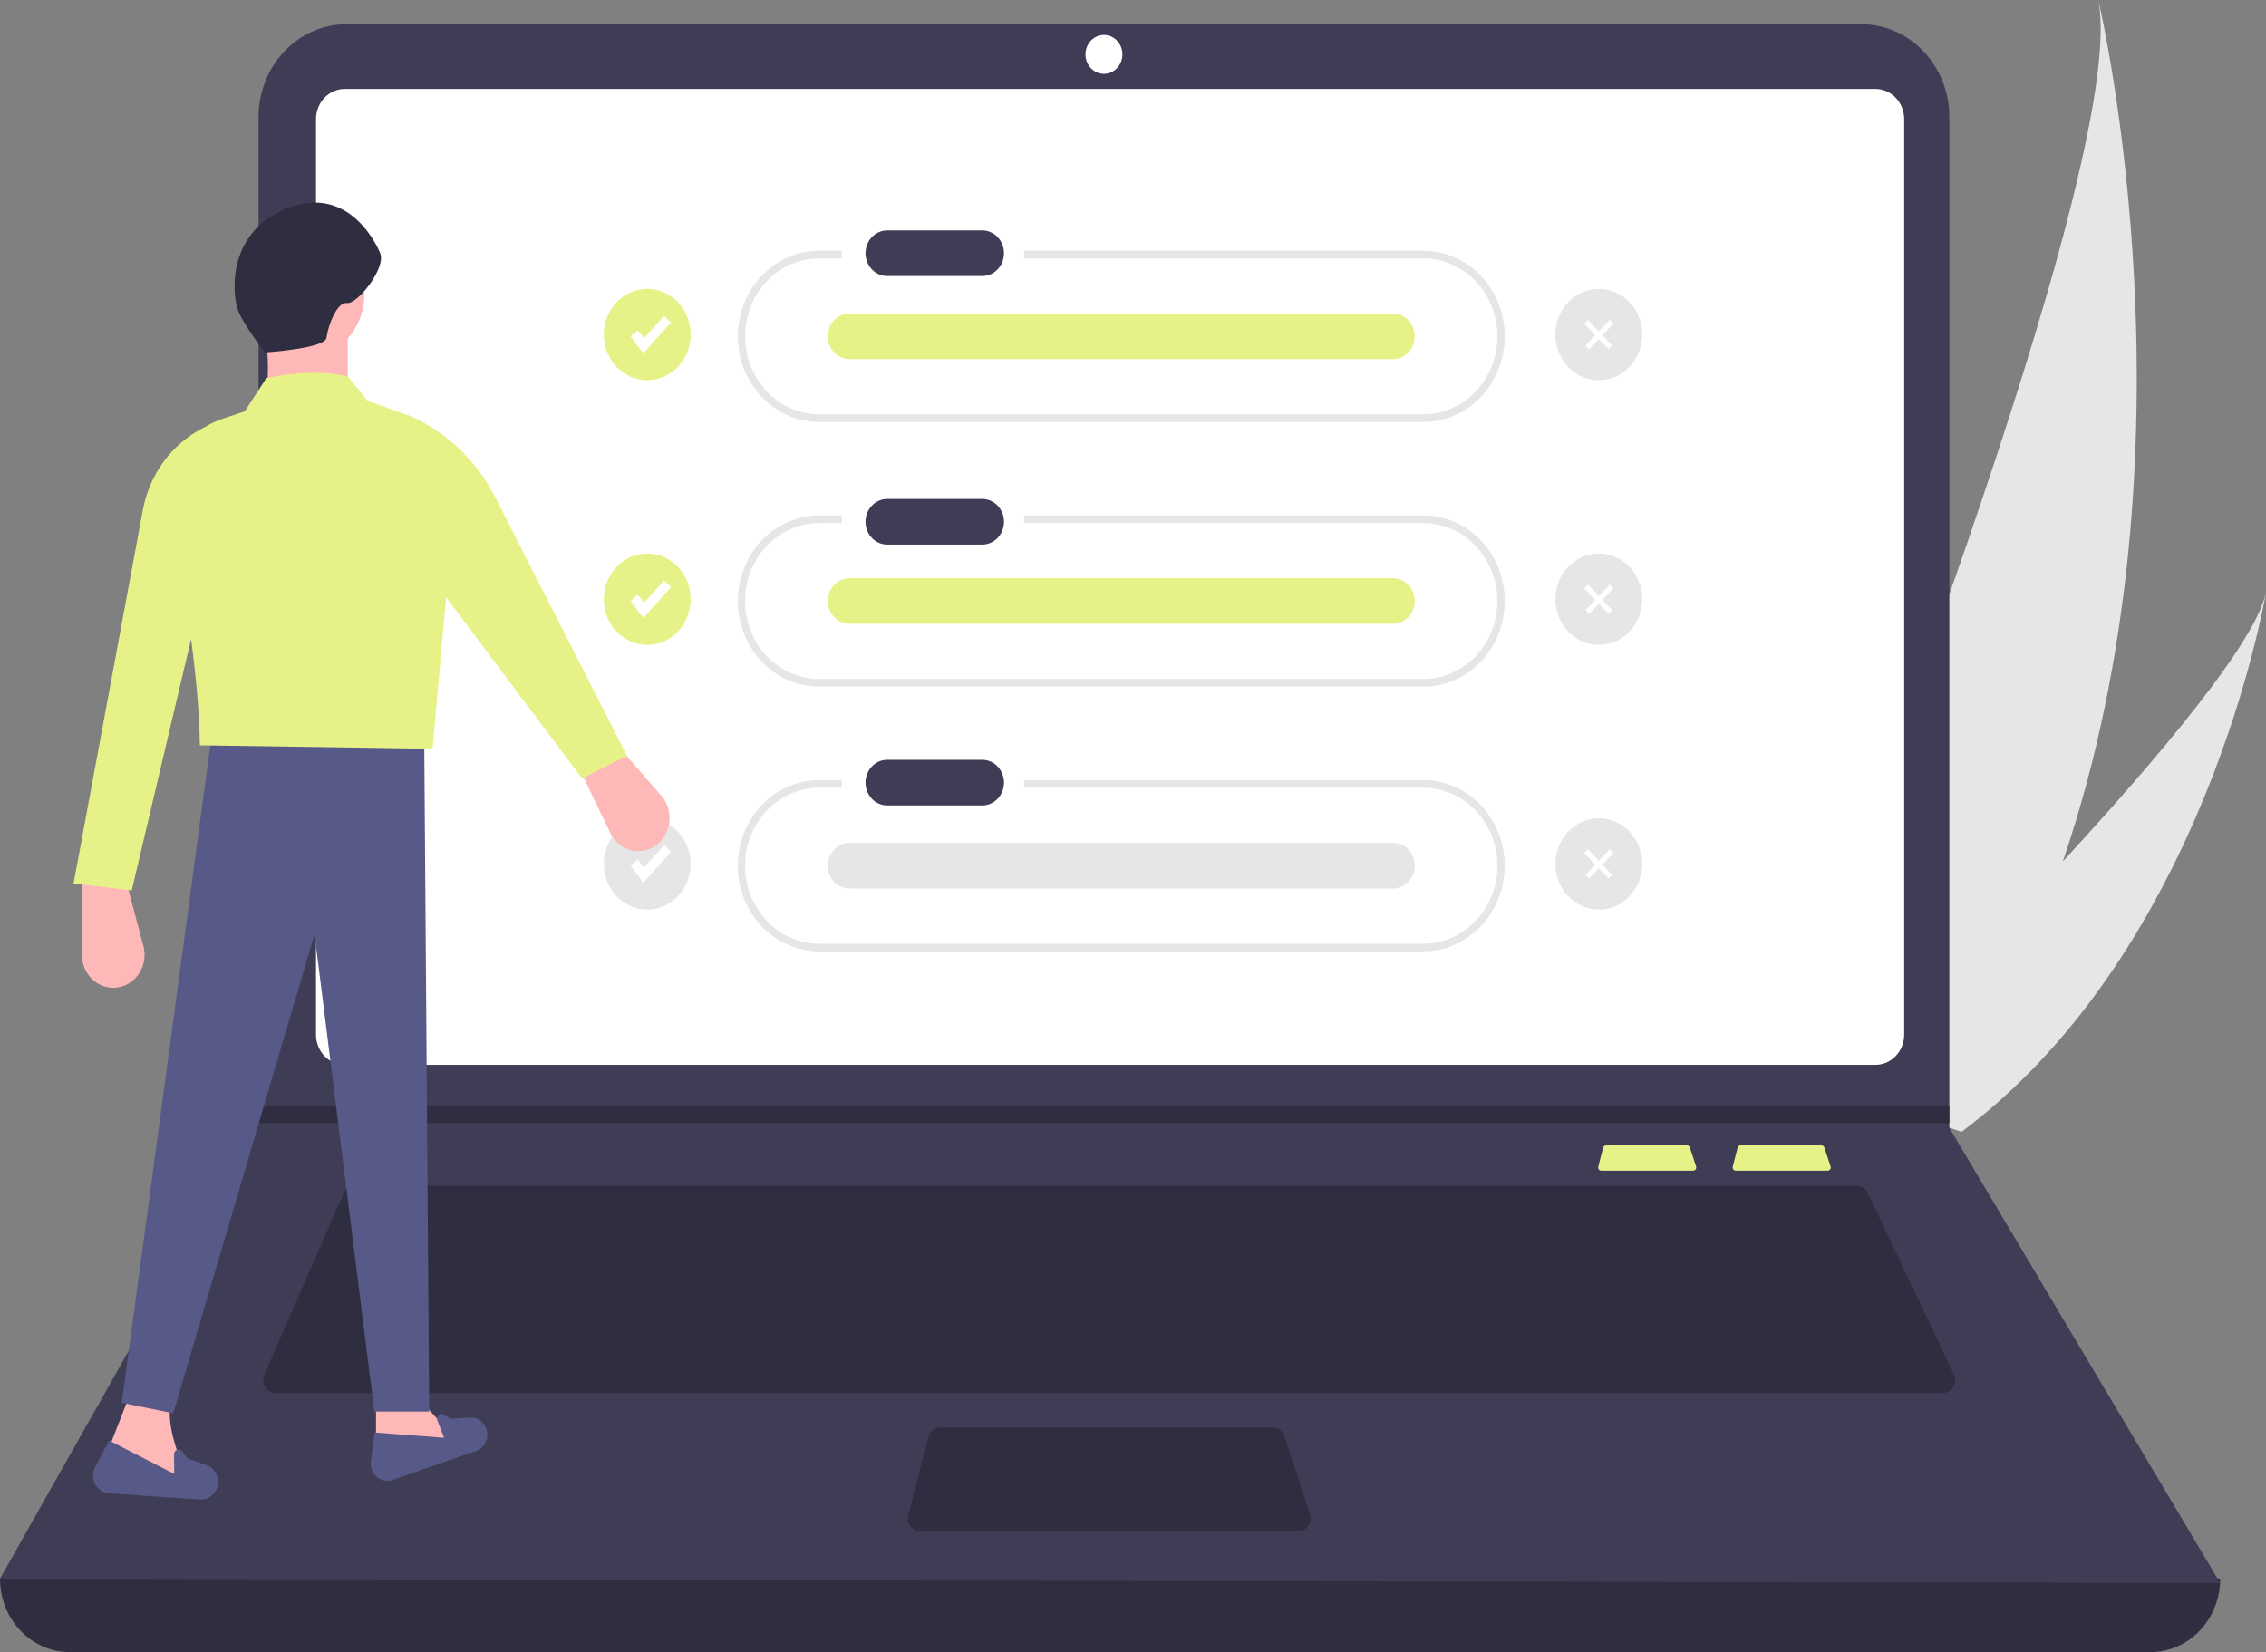 <svg width="554" height="404" viewBox="0 0 554 404" fill="none" xmlns="http://www.w3.org/2000/svg">
<rect x="0" y="0" width="554" height="404" fill="#808080" stroke="none"/>
<g clip-path="url(#clip0)">
<path d="M504.328 210.654C496.859 232.878 486.453 253.885 473.415 273.054C473.115 273.5 472.81 273.936 472.502 274.379L432.946 260.897C433.125 260.467 433.319 259.985 433.528 259.46C445.985 228.447 520.958 39.411 512.997 0C513.757 3.236 538.597 110.303 504.328 210.654Z" fill="#E6E6E6"/>
<path d="M481.046 275.655C480.563 276.038 480.066 276.417 479.564 276.786L449.889 266.672C450.244 266.326 450.657 265.919 451.133 265.46C458.901 257.819 481.978 234.924 504.328 210.654C528.347 184.572 551.533 156.906 554 144.873C553.536 147.619 538.901 231.139 481.046 275.655Z" fill="#E6E6E6"/>
<path d="M525.749 404H17.057C12.533 404 8.195 402.109 4.996 398.742C1.797 395.376 0 390.81 0 386.049C184.401 363.495 365.336 363.495 542.805 386.049C542.805 390.81 541.008 395.376 537.81 398.742C534.611 402.109 530.272 404 525.749 404Z" fill="#2F2E41"/>
<path d="M542.805 387.105L0 386.049L62.909 274.648L63.21 274.12V28.606C63.21 25.626 63.767 22.675 64.851 19.922C65.934 17.169 67.523 14.667 69.525 12.56C71.527 10.452 73.904 8.781 76.52 7.641C79.136 6.5 81.94 5.914 84.772 5.914H455.023C457.855 5.914 460.659 6.5 463.275 7.641C465.891 8.781 468.268 10.452 470.27 12.56C472.273 14.667 473.861 17.169 474.944 19.922C476.028 22.675 476.585 25.626 476.585 28.606V275.81L542.805 387.105Z" fill="#3F3D56"/>
<path d="M84.28 21.753C82.418 21.755 80.633 22.535 79.316 23.92C78 25.306 77.259 27.185 77.257 29.144V253.002C77.259 254.961 78 256.84 79.317 258.226C80.633 259.612 82.418 260.391 84.28 260.393H458.525C460.387 260.391 462.172 259.611 463.489 258.226C464.805 256.84 465.546 254.961 465.548 253.002V29.144C465.546 27.185 464.806 25.306 463.489 23.92C462.172 22.535 460.387 21.755 458.525 21.753H84.28Z" fill="white"/>
<path d="M86.74 289.959C86.165 289.96 85.601 290.135 85.117 290.461C84.632 290.788 84.247 291.253 84.005 291.803L64.621 336.152C64.41 336.635 64.318 337.166 64.353 337.696C64.387 338.226 64.548 338.738 64.821 339.185C65.093 339.633 65.468 340.001 65.911 340.256C66.354 340.511 66.85 340.644 67.355 340.644H474.997C475.51 340.644 476.014 340.506 476.462 340.243C476.91 339.98 477.287 339.601 477.557 339.142C477.827 338.682 477.98 338.158 478.003 337.619C478.026 337.079 477.918 336.542 477.688 336.06L456.618 291.71C456.369 291.183 455.986 290.74 455.51 290.43C455.034 290.121 454.486 289.958 453.926 289.959L86.74 289.959Z" fill="#2F2E41"/>
<path d="M269.898 18.057C272.391 18.057 274.413 15.93 274.413 13.305C274.413 10.681 272.391 8.554 269.898 8.554C267.404 8.554 265.383 10.681 265.383 13.305C265.383 15.93 267.404 18.057 269.898 18.057Z" fill="white"/>
<path d="M229.83 349.092C229.168 349.092 228.525 349.322 228 349.746C227.475 350.17 227.097 350.763 226.924 351.435L222.061 370.442C221.941 370.912 221.925 371.404 222.015 371.881C222.104 372.358 222.297 372.807 222.578 373.193C222.859 373.579 223.221 373.892 223.635 374.107C224.05 374.322 224.505 374.434 224.967 374.434H317.439C317.918 374.434 318.391 374.313 318.818 374.082C319.244 373.85 319.612 373.515 319.89 373.103C320.169 372.692 320.349 372.217 320.417 371.717C320.486 371.217 320.439 370.707 320.282 370.23L314.031 351.223C313.826 350.601 313.442 350.061 312.932 349.679C312.422 349.297 311.812 349.092 311.186 349.092L229.83 349.092Z" fill="#2F2E41"/>
<path d="M476.585 270.425V274.648H62.909L63.221 274.121V270.425H476.585Z" fill="#2F2E41"/>
<path d="M347.974 61.304H250.371V63.18H347.974C352.78 63.18 357.388 65.189 360.786 68.765C364.184 72.341 366.093 77.191 366.093 82.248C366.093 87.305 364.184 92.155 360.786 95.731C357.388 99.307 352.78 101.316 347.974 101.316H200.284C195.479 101.316 190.87 99.307 187.472 95.731C184.075 92.155 182.166 87.305 182.166 82.248C182.166 77.191 184.075 72.341 187.472 68.765C190.87 65.189 195.479 63.18 200.284 63.18H205.803V61.304H200.284C195.008 61.307 189.949 63.515 186.219 67.442C182.49 71.37 180.395 76.695 180.395 82.248C180.395 87.801 182.49 93.126 186.219 97.054C189.949 100.981 195.008 103.189 200.284 103.192H347.974C350.589 103.194 353.178 102.653 355.594 101.602C358.01 100.55 360.205 99.007 362.054 97.062C363.903 95.117 365.37 92.808 366.371 90.266C367.372 87.724 367.887 84.999 367.887 82.248C367.887 79.497 367.372 76.772 366.371 74.23C365.37 71.688 363.903 69.379 362.054 67.434C360.205 65.489 358.01 63.946 355.594 62.895C353.178 61.843 350.589 61.302 347.974 61.304Z" fill="#E6E6E6"/>
<path d="M347.974 126.032H250.371V127.908H347.974C352.778 127.911 357.383 129.921 360.779 133.497C364.174 137.072 366.082 141.921 366.082 146.976C366.082 152.031 364.174 156.879 360.779 160.455C357.383 164.031 352.778 166.041 347.974 166.044H200.284C195.479 166.044 190.87 164.035 187.472 160.459C184.075 156.883 182.166 152.033 182.166 146.976C182.166 141.919 184.075 137.069 187.472 133.493C190.87 129.917 195.479 127.908 200.284 127.908H205.803V126.032H200.284C195.008 126.035 189.949 128.243 186.219 132.17C182.49 136.098 180.395 141.423 180.395 146.976C180.395 152.529 182.49 157.854 186.219 161.781C189.949 165.709 195.008 167.917 200.284 167.92H347.974C350.589 167.922 353.178 167.381 355.594 166.329C358.01 165.278 360.205 163.735 362.054 161.79C363.903 159.845 365.37 157.536 366.371 154.994C367.372 152.452 367.887 149.727 367.887 146.976C367.887 144.224 367.372 141.5 366.371 138.958C365.37 136.416 363.903 134.107 362.054 132.162C360.205 130.217 358.01 128.674 355.594 127.622C353.178 126.571 350.589 126.03 347.974 126.032Z" fill="#E6E6E6"/>
<path d="M347.974 190.759H250.371V192.636H347.974C352.78 192.636 357.388 194.645 360.786 198.221C364.184 201.797 366.093 206.647 366.093 211.704C366.093 216.761 364.184 221.611 360.786 225.187C357.388 228.763 352.78 230.772 347.974 230.772H200.284C195.479 230.772 190.87 228.763 187.472 225.187C184.075 221.611 182.166 216.761 182.166 211.704C182.166 206.647 184.075 201.797 187.472 198.221C190.87 194.645 195.479 192.636 200.284 192.636H205.803V190.759H200.284C195.006 190.759 189.944 192.966 186.212 196.894C182.48 200.822 180.383 206.149 180.383 211.704C180.383 217.259 182.48 222.586 186.212 226.514C189.944 230.441 195.006 232.648 200.284 232.648H347.974C350.588 232.648 353.176 232.106 355.59 231.054C358.005 230.001 360.199 228.458 362.047 226.514C363.895 224.569 365.36 222.26 366.361 219.719C367.361 217.178 367.875 214.454 367.875 211.704C367.875 208.953 367.361 206.23 366.361 203.689C365.36 201.148 363.895 198.839 362.047 196.894C360.199 194.949 358.005 193.406 355.59 192.354C353.176 191.301 350.588 190.759 347.974 190.759Z" fill="#E6E6E6"/>
<path d="M216.82 56.347C215.429 56.371 214.103 56.969 213.128 58.013C212.152 59.056 211.605 60.461 211.605 61.925C211.605 63.389 212.152 64.794 213.128 65.838C214.103 66.881 215.429 67.479 216.82 67.503H240.072C240.768 67.515 241.459 67.383 242.107 67.114C242.754 66.844 243.345 66.444 243.845 65.934C244.345 65.425 244.745 64.816 245.022 64.144C245.299 63.472 245.447 62.749 245.459 62.017C245.47 61.284 245.345 60.556 245.089 59.875C244.833 59.194 244.452 58.572 243.968 58.046C243.484 57.519 242.906 57.098 242.268 56.807C241.629 56.515 240.942 56.359 240.246 56.347C240.188 56.346 240.13 56.346 240.072 56.347H216.82Z" fill="#3F3D56"/>
<path d="M216.82 122.013C215.429 122.037 214.103 122.635 213.128 123.679C212.152 124.722 211.605 126.127 211.605 127.591C211.605 129.055 212.152 130.46 213.128 131.504C214.103 132.547 215.429 133.145 216.82 133.169H240.072C241.477 133.193 242.835 132.629 243.845 131.6C244.855 130.571 245.436 129.162 245.459 127.683C245.482 126.203 244.946 124.775 243.968 123.712C242.99 122.648 241.652 122.037 240.246 122.013C240.188 122.012 240.13 122.012 240.072 122.013H216.82Z" fill="#3F3D56"/>
<path d="M216.82 185.803C215.429 185.827 214.103 186.425 213.128 187.468C212.152 188.512 211.606 189.917 211.606 191.381C211.606 192.845 212.152 194.25 213.128 195.293C214.103 196.337 215.429 196.935 216.82 196.959H240.072C241.477 196.983 242.835 196.419 243.845 195.39C244.855 194.361 245.436 192.952 245.459 191.472C245.482 189.993 244.946 188.565 243.968 187.501C242.99 186.438 241.652 185.827 240.246 185.803C240.188 185.802 240.13 185.802 240.072 185.803H216.82Z" fill="#3F3D56"/>
<path d="M207.598 76.67C206.207 76.694 204.881 77.292 203.905 78.335C202.93 79.379 202.383 80.784 202.383 82.248C202.383 83.712 202.93 85.117 203.905 86.161C204.881 87.204 206.207 87.802 207.598 87.826H340.487C341.183 87.838 341.874 87.706 342.522 87.436C343.169 87.167 343.76 86.766 344.26 86.257C344.76 85.748 345.16 85.139 345.437 84.467C345.714 83.795 345.862 83.072 345.874 82.34C345.885 81.607 345.759 80.879 345.504 80.198C345.248 79.517 344.867 78.895 344.383 78.369C343.899 77.842 343.321 77.421 342.682 77.13C342.044 76.838 341.357 76.682 340.661 76.67C340.603 76.669 340.545 76.669 340.487 76.67H207.598Z" fill="#E6F288"/>
<path d="M207.598 141.398C206.207 141.422 204.881 142.02 203.905 143.064C202.93 144.107 202.383 145.512 202.383 146.976C202.383 148.44 202.93 149.845 203.905 150.888C204.881 151.932 206.207 152.53 207.598 152.554H340.487C341.183 152.566 341.874 152.433 342.522 152.164C343.169 151.895 343.76 151.494 344.26 150.985C344.76 150.475 345.16 149.867 345.437 149.195C345.714 148.523 345.862 147.8 345.874 147.068C345.885 146.335 345.759 145.607 345.504 144.926C345.248 144.245 344.867 143.623 344.383 143.097C343.899 142.57 343.321 142.149 342.682 141.858C342.044 141.566 341.357 141.41 340.661 141.398C340.603 141.397 340.545 141.397 340.487 141.398H207.598Z" fill="#E6F288"/>
<path d="M207.598 206.126C206.207 206.15 204.881 206.748 203.905 207.791C202.93 208.835 202.383 210.24 202.383 211.704C202.383 213.168 202.93 214.573 203.905 215.616C204.881 216.66 206.207 217.258 207.598 217.282H340.487C341.183 217.294 341.874 217.161 342.522 216.892C343.169 216.623 343.76 216.222 344.26 215.713C344.76 215.203 345.16 214.595 345.437 213.923C345.714 213.251 345.862 212.528 345.874 211.795C345.885 211.063 345.759 210.335 345.504 209.654C345.248 208.972 344.867 208.351 344.383 207.824C343.899 207.298 343.321 206.877 342.682 206.586C342.044 206.294 341.357 206.138 340.661 206.126C340.603 206.125 340.545 206.125 340.487 206.126H207.598Z" fill="#E6E6E6"/>
<path d="M158.241 92.979C164.103 92.979 168.855 87.978 168.855 81.809C168.855 75.639 164.103 70.638 158.241 70.638C152.379 70.638 147.627 75.639 147.627 81.809C147.627 87.978 152.379 92.979 158.241 92.979Z" fill="#E6F288"/>
<path d="M157.257 86.398L154.165 82.214L155.963 80.742L157.427 82.723L162.373 77.228L164.027 78.878L157.257 86.398Z" fill="white"/>
<path d="M158.241 157.707C164.103 157.707 168.855 152.706 168.855 146.537C168.855 140.367 164.103 135.366 158.241 135.366C152.379 135.366 147.627 140.367 147.627 146.537C147.627 152.706 152.379 157.707 158.241 157.707Z" fill="#E6F288"/>
<path d="M157.257 151.126L154.165 146.942L155.963 145.47L157.427 147.451L162.373 141.956L164.027 143.606L157.257 151.126Z" fill="white"/>
<path d="M158.241 222.435C164.103 222.435 168.855 217.434 168.855 211.264C168.855 205.095 164.103 200.094 158.241 200.094C152.379 200.094 147.627 205.095 147.627 211.264C147.627 217.434 152.379 222.435 158.241 222.435Z" fill="#E6E6E6"/>
<path d="M390.886 92.979C396.748 92.979 401.5 87.978 401.5 81.809C401.5 75.639 396.748 70.638 390.886 70.638C385.024 70.638 380.272 75.639 380.272 81.809C380.272 87.978 385.024 92.979 390.886 92.979Z" fill="#E6E6E6"/>
<path d="M390.886 157.707C396.748 157.707 401.5 152.706 401.5 146.537C401.5 140.367 396.748 135.366 390.886 135.366C385.024 135.366 380.272 140.367 380.272 146.537C380.272 152.706 385.024 157.707 390.886 157.707Z" fill="#E6E6E6"/>
<path d="M390.886 222.435C396.748 222.435 401.5 217.434 401.5 211.264C401.5 205.095 396.748 200.094 390.886 200.094C385.024 200.094 380.272 205.095 380.272 211.264C380.272 217.434 385.024 222.435 390.886 222.435Z" fill="#E6E6E6"/>
<path d="M157.257 215.854L154.165 211.67L155.963 210.198L157.427 212.179L162.373 206.684L164.027 208.333L157.257 215.854Z" fill="white"/>
<path d="M388.204 78.221L387.321 79.15L393.256 85.397L394.139 84.467L388.204 78.221Z" fill="white"/>
<path d="M393.568 78.221L387.633 84.467L388.517 85.397L394.452 79.15L393.568 78.221Z" fill="white"/>
<path d="M388.204 142.949L387.321 143.878L393.256 150.124L394.139 149.195L388.204 142.949Z" fill="white"/>
<path d="M393.568 142.949L387.633 149.195L388.517 150.124L394.452 143.878L393.568 142.949Z" fill="white"/>
<path d="M388.204 207.676L387.321 208.606L393.256 214.852L394.139 213.923L388.204 207.676Z" fill="white"/>
<path d="M393.568 207.676L387.633 213.923L388.517 214.852L394.452 208.606L393.568 207.676Z" fill="white"/>
<path d="M160.283 206.79C161.208 206.146 161.988 205.299 162.572 204.307C163.155 203.315 163.527 202.202 163.662 201.044C163.797 199.886 163.691 198.711 163.353 197.6C163.015 196.49 162.451 195.469 161.702 194.61L151.513 182.921L141.726 188.136L149.217 203.706C149.705 204.721 150.392 205.616 151.232 206.332C152.073 207.048 153.048 207.569 154.093 207.86C155.138 208.151 156.23 208.206 157.297 208.022C158.364 207.837 159.381 207.417 160.283 206.79Z" fill="#FFB8B8"/>
<path d="M28.568 241.504C29.669 241.369 30.729 240.985 31.675 240.377C32.622 239.77 33.431 238.953 34.048 237.984C34.666 237.016 35.076 235.917 35.251 234.765C35.426 233.613 35.361 232.435 35.062 231.312L30.988 216.04H20.019V233.492C20.019 234.63 20.247 235.755 20.69 236.793C21.132 237.831 21.779 238.759 22.586 239.516C23.393 240.273 24.344 240.841 25.375 241.184C26.406 241.526 27.494 241.636 28.568 241.504Z" fill="#FFB8B8"/>
<path d="M91.932 356.717L112.654 353.297L104.122 343.889H91.932V356.717Z" fill="#FFB8B8"/>
<path d="M25.3 357.572L46.834 363.559C42.868 354.9 40.425 347.238 41.959 342.179L31.801 340.896L25.3 357.572Z" fill="#FFB8B8"/>
<path d="M29.769 343.034L42.365 345.6L76.9 228.44L91.526 345.172H104.934L103.715 180.122H51.709L29.769 343.034Z" fill="#575A88"/>
<path d="M95.9 361.91L116.396 354.814C116.94 354.626 117.439 354.316 117.859 353.907C118.279 353.498 118.61 352.998 118.83 352.442C119.05 351.886 119.154 351.286 119.134 350.684C119.114 350.082 118.972 349.492 118.716 348.953C118.364 348.213 117.813 347.599 117.13 347.188C116.448 346.777 115.666 346.587 114.882 346.643L110.232 346.974L108.41 345.895C108.218 345.781 107.997 345.733 107.778 345.758C107.559 345.782 107.353 345.878 107.188 346.031C107.023 346.185 106.908 346.389 106.858 346.615C106.808 346.841 106.826 347.077 106.91 347.291L108.591 351.586L91.526 350.303L90.684 357.392C90.601 358.096 90.688 358.811 90.937 359.47C91.186 360.129 91.59 360.711 92.11 361.162C92.631 361.612 93.251 361.917 93.913 362.048C94.576 362.179 95.259 362.131 95.9 361.91Z" fill="#575A88"/>
<path d="M26.624 365.172L48.904 366.692C49.496 366.732 50.088 366.638 50.642 366.416C51.195 366.194 51.696 365.849 52.112 365.404C52.527 364.96 52.847 364.427 53.049 363.841C53.251 363.255 53.331 362.63 53.283 362.008C53.217 361.155 52.913 360.341 52.409 359.67C51.904 358.998 51.223 358.498 50.45 358.233L45.865 356.66L44.512 354.883C44.369 354.696 44.175 354.56 43.956 354.495C43.736 354.429 43.503 354.437 43.288 354.518C43.074 354.598 42.888 354.747 42.758 354.943C42.627 355.14 42.558 355.375 42.559 355.614L42.596 360.42L26.686 352.252L23.276 358.715C22.937 359.356 22.758 360.078 22.756 360.812C22.753 361.546 22.927 362.269 23.261 362.913C23.595 363.557 24.079 364.102 24.667 364.497C25.255 364.892 25.928 365.124 26.624 365.172Z" fill="#575A88"/>
<path d="M74.056 87.763C82.358 87.763 89.088 80.679 89.088 71.942C89.088 63.204 82.358 56.121 74.056 56.121C65.753 56.121 59.023 63.204 59.023 71.942C59.023 80.679 65.753 87.763 74.056 87.763Z" fill="#FFB8B8"/>
<path d="M64.305 101.018H85.025V80.066H64.305C66.017 86.537 65.796 93.587 64.305 101.018Z" fill="#FFB8B8"/>
<path d="M48.865 182.26L105.746 183.115L111.435 119.872C111.435 115.746 110.207 111.723 107.923 108.369C105.64 105.015 102.415 102.498 98.703 101.171L89.901 98.025L85.025 92.038C78.87 90.638 72.172 90.978 65.117 92.466L59.835 100.59L54.148 102.501C50.282 103.799 46.923 106.384 44.576 109.867C42.228 113.35 41.021 117.542 41.135 121.81C45.367 144.817 48.658 166.199 48.865 182.26Z" fill="#E6F288"/>
<path d="M17.987 216.04L32.207 217.75L48.459 148.908L50.084 104.439L49.605 104.683C45.843 106.598 42.557 109.41 40.007 112.893C37.456 116.377 35.712 120.438 34.912 124.755L17.987 216.04Z" fill="#E6F288"/>
<path d="M142.313 190.384L153.283 184.826L121.107 121.639C116.434 112.462 108.837 105.312 99.652 101.445L105.747 141.639L142.313 190.384Z" fill="#E6F288"/>
<path d="M64.764 86.181C64.764 86.181 79.505 85.261 79.825 82.578C80.144 79.894 82.296 73.773 84.846 74.109C87.395 74.445 94.462 65.499 92.948 61.893C91.435 58.287 84.292 45.01 69.71 51.13C55.127 57.249 56.798 72.595 58.312 76.201C59.825 79.807 64.764 86.181 64.764 86.181Z" fill="#2F2E41"/>
<path d="M425.525 280.1C425.364 280.1 425.207 280.156 425.079 280.259C424.951 280.363 424.859 280.507 424.817 280.671L423.633 285.299C423.604 285.414 423.6 285.534 423.622 285.65C423.644 285.766 423.691 285.875 423.759 285.969C423.827 286.063 423.915 286.139 424.016 286.192C424.117 286.244 424.228 286.271 424.341 286.271H446.859C446.976 286.271 447.091 286.242 447.195 286.186C447.299 286.129 447.388 286.048 447.456 285.947C447.524 285.847 447.568 285.731 447.584 285.61C447.601 285.488 447.59 285.364 447.551 285.248L446.029 280.619C445.979 280.468 445.886 280.336 445.762 280.243C445.637 280.15 445.489 280.1 445.336 280.1H425.525Z" fill="#E6F288"/>
<path d="M392.646 280.1C392.484 280.1 392.328 280.156 392.2 280.259C392.072 280.363 391.98 280.507 391.938 280.671L390.754 285.299C390.725 285.414 390.721 285.534 390.743 285.65C390.764 285.766 390.811 285.875 390.88 285.969C390.948 286.063 391.036 286.139 391.137 286.192C391.238 286.244 391.349 286.271 391.462 286.271H413.98C414.096 286.271 414.212 286.242 414.316 286.186C414.419 286.129 414.509 286.048 414.577 285.947C414.644 285.847 414.688 285.731 414.705 285.61C414.722 285.488 414.71 285.364 414.672 285.248L413.15 280.619C413.1 280.468 413.006 280.336 412.882 280.243C412.758 280.15 412.61 280.1 412.457 280.1H392.646Z" fill="#E6F288"/>
</g>
<defs>
<clipPath id="clip0">
<rect width="554" height="404" fill="white"/>
</clipPath>
</defs>
</svg>
